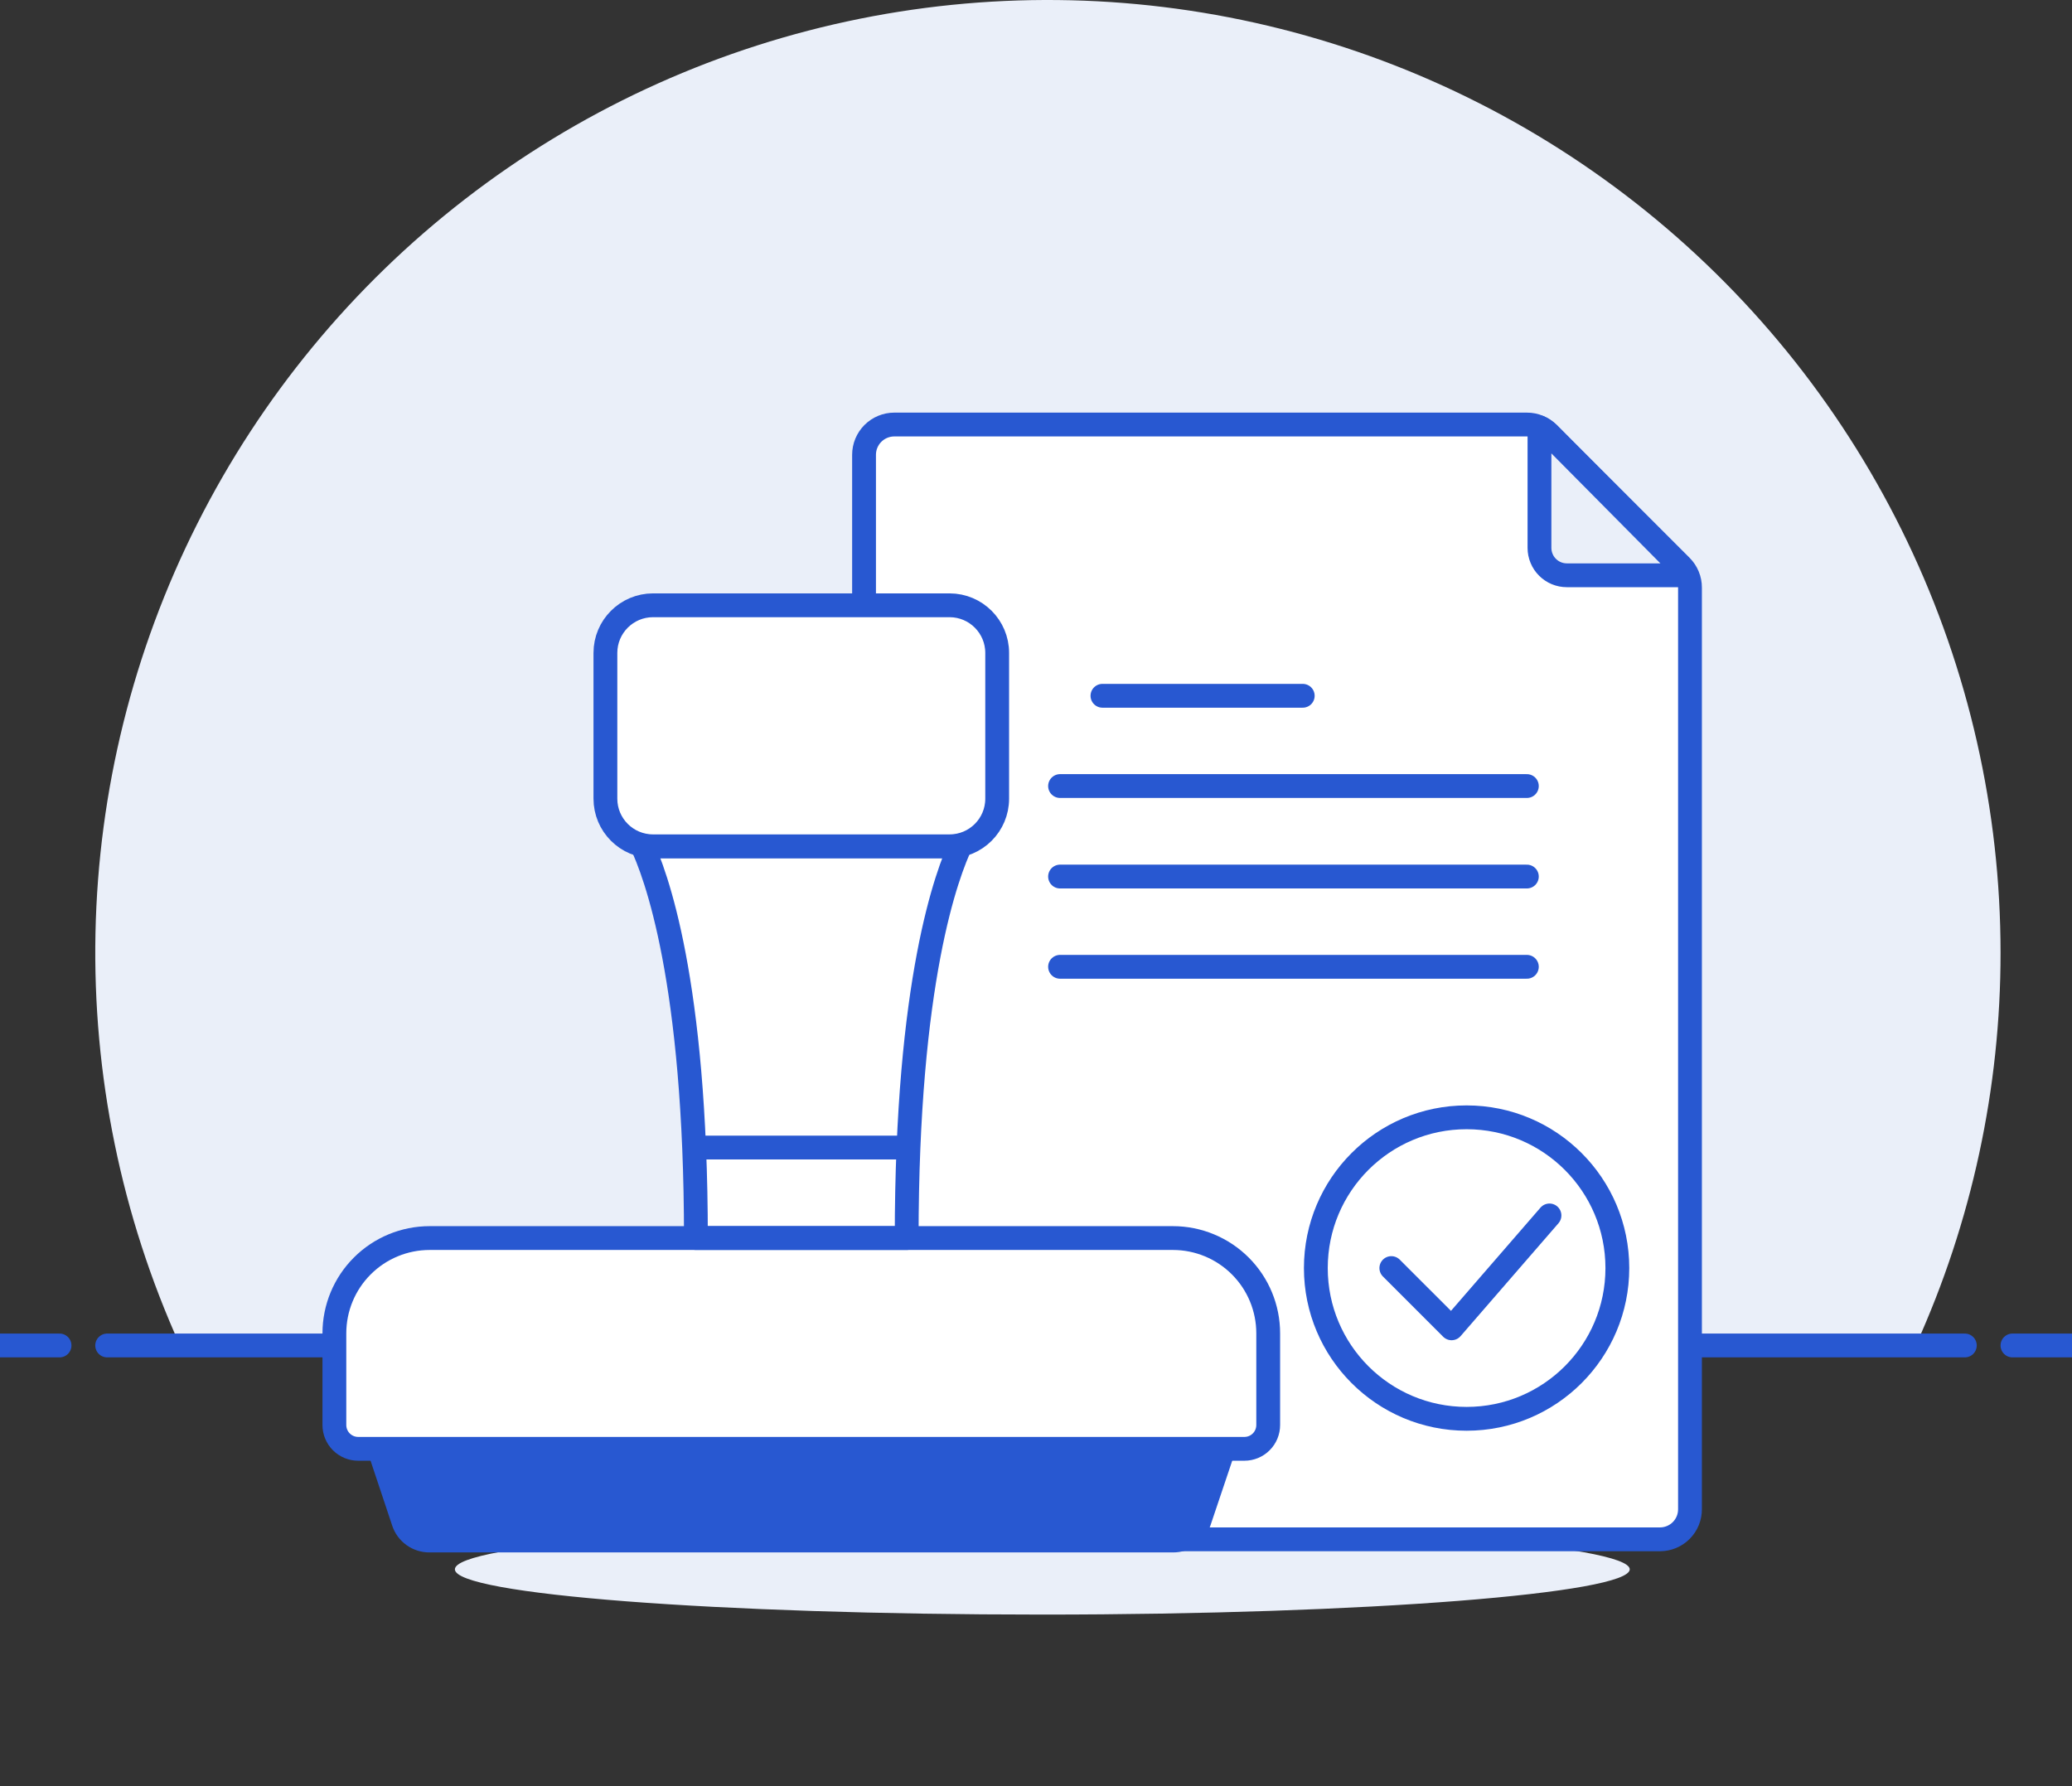 <svg width="87" height="75" viewBox="0 0 87 75" fill="none" xmlns="http://www.w3.org/2000/svg">
<rect x="0" y="0" width="87" height="75" fill="#333333" stroke="none"/>
<g clip-path="url(#clip0)">
<path d="M84 39.996C83.999 34.027 82.663 28.134 80.089 22.749C77.514 17.363 73.767 12.622 69.122 8.873C64.477 5.124 59.052 2.463 53.245 1.083C47.437 -0.297 41.395 -0.359 35.56 0.901C29.726 2.16 24.247 4.709 19.525 8.362C14.804 12.014 10.96 16.676 8.275 22.008C5.59 27.339 4.132 33.203 4.009 39.171C3.885 45.139 5.098 51.058 7.56 56.496H80.44C82.791 51.314 84.005 45.687 84 39.996V39.996Z" fill="#EAEFF9"/>
<path d="M4.5 56.496H82.5" stroke="#2858D1" stroke-linecap="round" stroke-linejoin="round"/>
<path d="M0 56.496H2.5" stroke="#2858D1" stroke-linecap="round" stroke-linejoin="round"/>
<path d="M84.5 56.496H87" stroke="#2858D1" stroke-linecap="round" stroke-linejoin="round"/>
<path d="M68.43 65.896C68.43 66.896 57.43 67.796 43.76 67.796C30.09 67.796 19.1 66.946 19.1 65.896C19.1 64.846 30.1 63.996 43.76 63.996C57.42 63.996 68.43 64.896 68.43 65.896Z" fill="#EAEFF9"/>
<path d="M70.96 63.366C70.961 63.533 70.93 63.697 70.867 63.852C70.804 64.005 70.712 64.146 70.594 64.264C70.477 64.382 70.338 64.475 70.184 64.539C70.031 64.603 69.866 64.636 69.7 64.636H37.55C37.213 64.636 36.89 64.502 36.652 64.264C36.414 64.026 36.28 63.703 36.28 63.366V19.096C36.28 18.759 36.414 18.436 36.652 18.198C36.89 17.96 37.213 17.826 37.55 17.826H64.11C64.277 17.825 64.443 17.857 64.597 17.921C64.752 17.984 64.892 18.078 65.01 18.196L70.59 23.776C70.708 23.894 70.802 24.035 70.865 24.189C70.929 24.344 70.961 24.509 70.96 24.676V63.366Z" fill="white"/>
<path d="M70.96 63.366C70.961 63.533 70.93 63.697 70.867 63.852C70.804 64.005 70.712 64.146 70.594 64.264C70.477 64.382 70.338 64.475 70.184 64.539C70.031 64.603 69.866 64.636 69.7 64.636H37.55C37.213 64.636 36.89 64.502 36.652 64.264C36.414 64.026 36.28 63.703 36.28 63.366V19.096C36.28 18.759 36.414 18.436 36.652 18.198C36.89 17.96 37.213 17.826 37.55 17.826H64.11C64.277 17.825 64.443 17.857 64.597 17.921C64.752 17.984 64.892 18.078 65.01 18.196L70.59 23.776C70.708 23.894 70.802 24.035 70.865 24.189C70.929 24.344 70.961 24.509 70.96 24.676V63.366Z" stroke="#2858D1" stroke-linejoin="round"/>
<path d="M61.58 59.576C65.076 59.576 67.91 56.742 67.91 53.246C67.91 49.75 65.076 46.916 61.58 46.916C58.084 46.916 55.25 49.75 55.25 53.246C55.25 56.742 58.084 59.576 61.58 59.576Z" stroke="#2858D1" stroke-miterlimit="10"/>
<path d="M58.42 53.246L60.95 55.776L65.06 51.036" stroke="#2858D1" stroke-linecap="round" stroke-linejoin="round"/>
<path d="M44.51 33.006H64.11" stroke="#2858D1" stroke-linecap="round" stroke-linejoin="round"/>
<path d="M46.29 29.216H54.7" stroke="#2858D1" stroke-linecap="round" stroke-linejoin="round"/>
<path d="M44.51 36.806H64.11" stroke="#2858D1" stroke-linecap="round" stroke-linejoin="round"/>
<path d="M44.51 40.596H64.11" stroke="#2858D1" stroke-linecap="round" stroke-linejoin="round"/>
<path d="M64.64 23.006C64.64 23.157 64.67 23.307 64.728 23.446C64.785 23.586 64.87 23.713 64.977 23.819C65.084 23.926 65.21 24.011 65.35 24.069C65.49 24.127 65.639 24.156 65.79 24.156H70.79C70.732 24.015 70.647 23.886 70.54 23.776L65.01 18.196C64.9 18.095 64.775 18.011 64.64 17.946V23.006Z" fill="#EAEFF9" stroke="#2858D1" stroke-linejoin="round"/>
<path d="M18.04 51.986H49.25C50.311 51.986 51.328 52.408 52.078 53.158C52.829 53.908 53.25 54.925 53.25 55.986V59.836C53.25 60.101 53.145 60.356 52.957 60.543C52.77 60.731 52.515 60.836 52.25 60.836H15.04C14.775 60.836 14.521 60.731 14.333 60.543C14.145 60.356 14.04 60.101 14.04 59.836V55.986C14.04 54.925 14.461 53.908 15.212 53.158C15.962 52.408 16.979 51.986 18.04 51.986Z" fill="white"/>
<path d="M39.57 35.536H27.72C27.444 35.532 27.17 35.481 26.91 35.386C27.53 36.676 29.22 41.176 29.22 51.986H38.07C38.07 41.176 39.76 36.676 40.38 35.386C40.12 35.481 39.846 35.532 39.57 35.536Z" fill="white"/>
<path d="M50.35 63.896C50.276 64.127 50.13 64.327 49.934 64.469C49.738 64.611 49.502 64.687 49.26 64.686H18.03C17.788 64.687 17.552 64.611 17.356 64.469C17.16 64.327 17.014 64.127 16.94 63.896L15.94 60.896H51.36L50.35 63.896Z" fill="#2858D1"/>
<path d="M18.04 51.986H49.25C50.311 51.986 51.328 52.408 52.078 53.158C52.829 53.908 53.25 54.925 53.25 55.986V59.836C53.25 60.101 53.145 60.356 52.957 60.543C52.77 60.731 52.515 60.836 52.25 60.836H15.04C14.775 60.836 14.521 60.731 14.333 60.543C14.145 60.356 14.04 60.101 14.04 59.836V55.986C14.04 54.925 14.461 53.908 15.212 53.158C15.962 52.408 16.979 51.986 18.04 51.986Z" stroke="#2858D1" stroke-linejoin="round"/>
<path d="M39.57 35.536H27.72C27.444 35.532 27.17 35.481 26.91 35.386C27.53 36.676 29.22 41.176 29.22 51.986H38.07C38.07 41.176 39.76 36.676 40.38 35.386C40.12 35.481 39.846 35.532 39.57 35.536Z" stroke="#2858D1" stroke-linejoin="round"/>
<path d="M50.35 63.896C50.276 64.127 50.13 64.327 49.934 64.469C49.738 64.611 49.502 64.687 49.26 64.686H18.03C17.788 64.687 17.552 64.611 17.356 64.469C17.16 64.327 17.014 64.127 16.94 63.896L15.94 60.896H51.36L50.35 63.896Z" stroke="#2858D1" stroke-linejoin="round"/>
<path d="M29.14 48.186H38.15" stroke="#2858D1" stroke-linejoin="round"/>
<path d="M39.87 25.416H27.42C26.316 25.416 25.42 26.312 25.42 27.416V33.536C25.42 34.641 26.316 35.536 27.42 35.536H39.87C40.975 35.536 41.87 34.641 41.87 33.536V27.416C41.87 26.312 40.975 25.416 39.87 25.416Z" fill="white"/>
<path d="M39.87 25.416H27.42C26.316 25.416 25.42 26.312 25.42 27.416V33.536C25.42 34.641 26.316 35.536 27.42 35.536H39.87C40.975 35.536 41.87 34.641 41.87 33.536V27.416C41.87 26.312 40.975 25.416 39.87 25.416Z" stroke="#2858D1" stroke-linejoin="round"/>
</g>
<defs>
<clipPath id="clip0">
<rect width="87" height="75" fill="white"/>
</clipPath>
</defs>
</svg>
